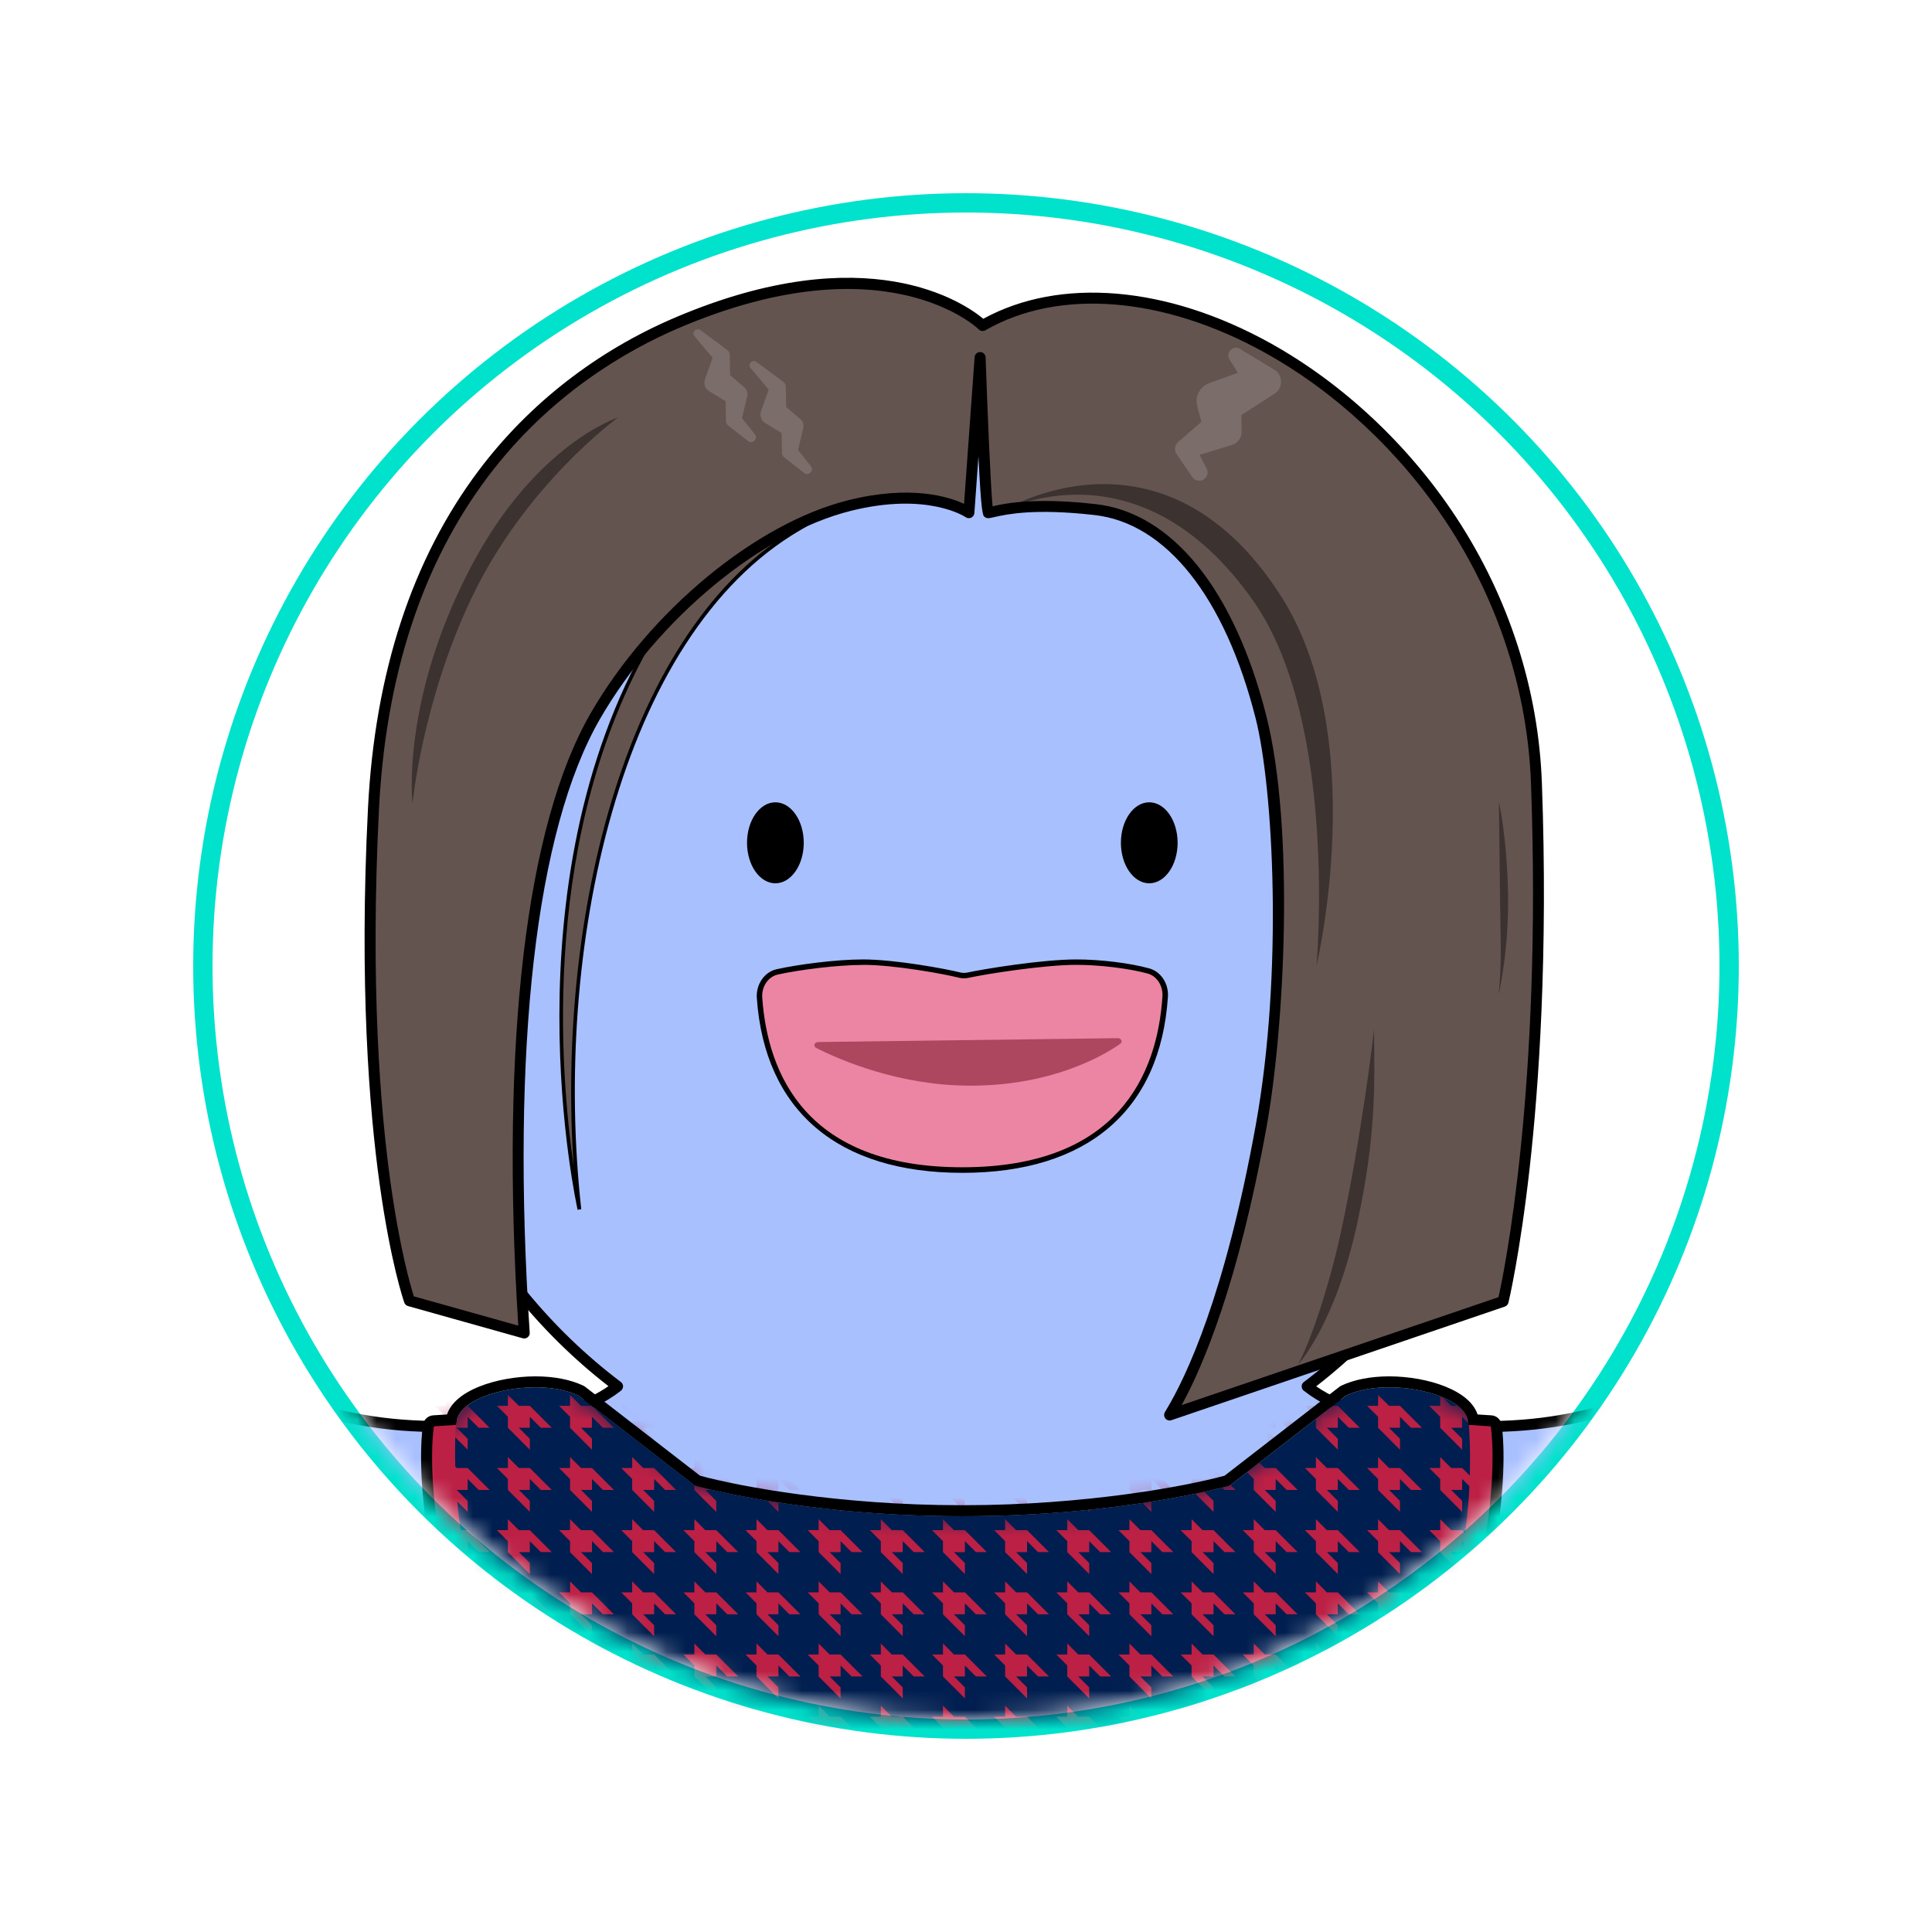 <svg width="100" height="100" viewBox="0 0 100 100" fill="none" xmlns="http://www.w3.org/2000/svg">
<g filter="url(#filter0_d_1944_15331)">
<circle cx="50" cy="50" r="39.5" fill="white" stroke="#00E2CC"/>
<mask id="mask0_1944_15331" style="mask-type:alpha" maskUnits="userSpaceOnUse" x="10" y="10" width="80" height="80">
<circle cx="49.999" cy="50" r="39.024" fill="white"/>
</mask>
<g mask="url(#mask0_1944_15331)">
<path d="M49.81 18.123H49.829H49.848C66.189 18.123 79.437 31.37 79.437 47.712C79.437 57.366 74.81 66.357 67.657 71.759C69.227 72.977 71.326 73.549 75.136 73.779C81.994 74.199 83.95 72.088 86.178 72.849C88.406 73.609 88.409 75.656 88.409 76.2C88.409 78.954 85.228 82.884 76.433 83.928C71.935 84.462 68.694 83.66 68.694 83.66C68.694 83.66 68.293 88.925 75.34 95.462C78.079 98.004 79.085 98.485 79.611 100.145C80.144 101.836 79.652 105.059 75.109 105.521C70.823 105.959 66.821 103.879 62.645 98.133C60.943 95.787 60.5 93.465 60.262 92.867C60.496 94.951 60.704 96.972 61.427 99.616C61.968 101.602 62.463 103.115 64.094 106.084C64.892 107.541 65.126 110.158 62.823 111.721C61.079 112.905 57.86 113.366 55.091 110.979C51.943 108.267 51.444 104.946 50.476 99.657C50.109 97.664 49.818 94.082 49.818 94.082C49.818 94.082 49.526 97.664 49.163 99.657C48.191 104.949 47.695 108.271 44.548 110.979C41.779 113.366 38.56 112.901 36.816 111.721C34.512 110.158 34.743 107.541 35.545 106.084C37.175 103.111 37.671 101.602 38.212 99.616C38.934 96.972 39.142 94.948 39.377 92.867C39.139 93.461 38.696 95.787 36.994 98.133C32.818 103.879 28.815 105.956 24.529 105.521C19.983 105.055 19.495 101.832 20.028 100.145C20.554 98.485 21.556 98.004 24.299 95.462C31.346 88.925 30.945 83.66 30.945 83.66C30.945 83.66 27.703 84.462 23.206 83.928C14.407 82.884 11.229 78.954 11.229 76.2C11.229 75.656 11.233 73.609 13.461 72.849C15.689 72.088 17.645 74.199 24.503 73.779C28.312 73.545 30.412 72.977 31.982 71.759C24.828 66.357 20.202 57.366 20.202 47.712C20.187 31.37 33.434 18.123 49.776 18.123H49.795H49.814H49.81Z" fill="#A9C0FF"/>
<path d="M59.509 112.977C58.011 112.977 56.373 112.47 54.898 111.199C51.8 108.528 51.202 105.268 50.302 100.327L50.188 99.711C50.048 98.943 49.916 97.937 49.81 96.987C49.704 97.937 49.572 98.943 49.432 99.711L49.318 100.327C48.418 105.268 47.82 108.528 44.722 111.199C41.938 113.597 38.583 113.276 36.646 111.959C34.153 110.269 34.467 107.439 35.284 105.952C36.937 102.941 37.403 101.462 37.925 99.544C38.333 98.046 38.575 96.764 38.749 95.546C38.397 96.386 37.909 97.339 37.206 98.3C33.143 103.891 29.099 106.274 24.484 105.801C21.984 105.548 20.788 104.473 20.229 103.622C19.427 102.4 19.449 100.978 19.741 100.059C20.157 98.739 20.887 98.099 22.339 96.825C22.839 96.386 23.406 95.89 24.091 95.255C27.669 91.933 29.262 88.964 29.965 87.054C30.503 85.597 30.62 84.523 30.643 84.012C29.682 84.205 26.852 84.651 23.153 84.213C13.503 83.063 10.927 78.633 10.927 76.197C10.927 73.889 12.247 72.955 13.351 72.577C14.415 72.214 15.394 72.452 16.748 72.777C18.409 73.178 20.679 73.727 24.469 73.492C27.976 73.277 30 72.781 31.494 71.748C24.231 66.112 19.903 57.154 19.903 47.705C19.903 31.238 33.306 17.84 49.776 17.84H49.829C66.318 17.84 79.717 31.238 79.717 47.712C79.717 57.162 75.393 66.12 68.126 71.756C69.621 72.789 71.644 73.284 75.151 73.5C78.938 73.731 81.211 73.182 82.872 72.785C84.226 72.46 85.206 72.221 86.269 72.584C87.373 72.963 88.693 73.897 88.693 76.204C88.693 78.641 86.117 83.07 76.464 84.213C72.768 84.651 69.938 84.205 68.974 84.012C68.996 84.523 69.114 85.597 69.651 87.054C70.354 88.96 71.947 91.933 75.525 95.255C76.21 95.89 76.778 96.386 77.277 96.825C78.73 98.099 79.46 98.742 79.876 100.059C80.167 100.982 80.19 102.4 79.388 103.622C78.828 104.477 77.632 105.548 75.132 105.801C70.513 106.274 66.473 103.887 62.41 98.3C61.711 97.335 61.219 96.382 60.867 95.546C61.045 96.768 61.283 98.05 61.692 99.544C62.214 101.462 62.683 102.941 64.332 105.952C65.149 107.443 65.463 110.269 62.97 111.959C62.059 112.576 60.833 112.977 59.505 112.977H59.509ZM39.362 92.584C39.385 92.584 39.407 92.584 39.43 92.592C39.566 92.626 39.657 92.758 39.642 92.898L39.608 93.186C39.389 95.134 39.161 97.146 38.469 99.692C37.936 101.648 37.459 103.161 35.776 106.225C35.057 107.53 34.781 110.011 36.96 111.49C38.727 112.69 41.791 112.973 44.348 110.772C47.294 108.233 47.847 105.222 48.758 100.229L48.872 99.612C49.231 97.657 49.523 94.101 49.523 94.067C49.534 93.919 49.659 93.806 49.806 93.806C49.954 93.806 50.079 93.919 50.09 94.067C50.09 94.101 50.385 97.657 50.744 99.612L50.858 100.229C51.77 105.219 52.318 108.233 55.269 110.772C57.826 112.977 60.894 112.69 62.656 111.49C64.835 110.011 64.555 107.534 63.84 106.225C62.157 103.161 61.681 101.648 61.147 99.692C60.455 97.146 60.228 95.134 60.008 93.186L59.974 92.898C59.959 92.758 60.05 92.626 60.186 92.592C60.326 92.558 60.466 92.629 60.519 92.762C60.572 92.894 60.629 93.079 60.705 93.337C60.996 94.313 61.537 96.129 62.872 97.967C66.802 103.376 70.68 105.688 75.079 105.237C76.883 105.052 78.211 104.386 78.919 103.308C79.615 102.253 79.592 101.023 79.338 100.225C78.968 99.056 78.366 98.527 76.906 97.244C76.403 96.802 75.836 96.302 75.143 95.663C68.077 89.108 68.391 83.853 68.41 83.634C68.418 83.551 68.459 83.475 68.527 83.426C68.595 83.377 68.682 83.362 68.762 83.38C68.792 83.388 72.015 84.163 76.399 83.645C82.047 82.976 88.126 80.358 88.126 76.201C88.126 74.616 87.438 73.579 86.087 73.118C85.179 72.808 84.317 73.016 83.008 73.333C81.313 73.742 78.994 74.302 75.121 74.064C71.247 73.825 69.106 73.243 67.483 71.983C67.415 71.93 67.374 71.847 67.374 71.756C67.374 71.669 67.415 71.586 67.487 71.533C74.792 66.017 79.153 57.113 79.153 47.712C79.149 31.552 66.004 18.407 49.848 18.407H49.795C33.616 18.407 20.471 31.552 20.471 47.712C20.471 57.113 24.832 66.017 32.137 71.533C32.209 71.586 32.25 71.669 32.25 71.756C32.25 71.843 32.209 71.926 32.141 71.983C30.518 73.243 28.377 73.825 24.503 74.064C20.63 74.302 18.311 73.742 16.616 73.333C15.307 73.019 14.441 72.808 13.537 73.118C12.183 73.579 11.498 74.616 11.498 76.201C11.498 80.362 17.577 82.976 23.225 83.645C27.609 84.167 30.832 83.388 30.862 83.38C30.942 83.362 31.029 83.38 31.097 83.426C31.165 83.471 31.206 83.551 31.214 83.634C31.229 83.853 31.547 89.111 24.48 95.663C23.788 96.302 23.221 96.802 22.718 97.244C21.258 98.527 20.656 99.056 20.285 100.225C20.032 101.023 20.013 102.253 20.705 103.308C21.413 104.386 22.74 105.052 24.545 105.237C28.944 105.688 32.818 103.376 36.752 97.967C38.087 96.129 38.628 94.313 38.919 93.337C38.995 93.079 39.052 92.894 39.105 92.762C39.15 92.652 39.256 92.584 39.37 92.584H39.362Z" fill="black"/>
<path d="M40.134 45.719C40.944 45.719 41.602 44.78 41.602 43.623C41.602 42.466 40.944 41.527 40.134 41.527C39.323 41.527 38.666 42.466 38.666 43.623C38.666 44.78 39.323 45.719 40.134 45.719Z" fill="black"/>
<path d="M59.485 45.719C60.296 45.719 60.953 44.78 60.953 43.623C60.953 42.466 60.296 41.527 59.485 41.527C58.675 41.527 58.018 42.466 58.018 43.623C58.018 44.78 58.675 45.719 59.485 45.719Z" fill="black"/>
<path d="M59.441 50.258C59.978 50.406 60.349 50.97 60.307 51.586C59.895 57.813 55.768 60.563 49.806 60.563C43.845 60.563 39.744 57.832 39.309 51.647C39.264 51.008 39.665 50.429 40.224 50.304C41.39 50.047 43.364 49.801 44.662 49.801C46.288 49.801 48.868 50.27 49.647 50.467C49.803 50.504 49.958 50.508 50.113 50.474C50.968 50.285 53.979 49.801 55.715 49.801C57.001 49.801 58.507 50.001 59.441 50.255V50.258Z" fill="#EB85A3"/>
<path d="M49.81 60.706C43.361 60.706 39.582 57.49 39.173 51.657C39.124 50.95 39.567 50.307 40.198 50.167C41.314 49.917 43.293 49.66 44.666 49.66C46.327 49.66 48.929 50.141 49.686 50.33C49.818 50.364 49.95 50.364 50.083 50.337C50.93 50.152 53.945 49.66 55.715 49.66C56.964 49.66 58.473 49.846 59.479 50.122C60.088 50.288 60.497 50.908 60.451 51.597C60.062 57.472 56.283 60.706 49.81 60.706ZM44.666 49.944C43.331 49.944 41.341 50.201 40.259 50.443C39.76 50.553 39.415 51.067 39.453 51.635C39.737 55.641 41.761 60.418 49.81 60.418C57.86 60.418 59.903 55.611 60.168 51.574C60.206 51.029 59.876 50.519 59.404 50.39C58.435 50.125 56.918 49.94 55.715 49.94C54.047 49.94 51.055 50.409 50.143 50.61C49.969 50.648 49.788 50.648 49.614 50.602C48.868 50.413 46.3 49.94 44.666 49.94V49.944Z" fill="black"/>
<path d="M57.856 53.735C58.041 53.735 58.124 53.928 57.981 54.03C57.031 54.689 54.402 56.194 50.222 56.194C46.526 56.194 43.459 54.855 42.248 54.242C42.078 54.155 42.15 53.936 42.346 53.936L57.856 53.735Z" fill="#AD475F"/>
<path d="M50.835 18.417C50.835 18.417 52.246 21.058 41.385 27.352C32.204 32.673 28.438 48.654 29.987 62.598C29.987 62.598 26.179 46.017 33.723 33.06C36.601 28.117 41.411 26.713 41.411 26.713L50.835 18.415V18.417Z" fill="#645450"/>
<path d="M29.898 62.619C29.86 62.452 26.17 45.852 33.646 33.012C36.414 28.259 41.019 26.738 41.368 26.63L50.776 18.345L50.922 18.371C50.981 18.483 52.252 21.164 41.436 27.433C32.026 32.887 28.602 49.247 30.086 62.586L29.9 62.619H29.898ZM50.786 18.587L41.476 26.785L41.44 26.804C41.392 26.817 36.631 28.255 33.807 33.107C27.985 43.108 28.972 55.41 29.694 60.36C28.807 47.422 32.382 32.461 41.339 27.27C50.647 21.876 50.877 19.182 50.786 18.587Z" fill="black"/>
<path d="M79.525 40.538C78.883 22.909 60.655 11.218 50.86 16.846C50.648 16.604 45.711 12.171 35.073 16.693C28.434 19.514 20.114 26.369 19.333 41.86C18.443 59.542 21.197 67.329 21.197 67.329L27.137 68.996C26.078 52.981 27.779 42.317 30.814 37.063C33.849 31.81 39.231 27.352 43.97 26.168C48.153 25.122 50.15 26.539 50.15 26.539L50.73 18.504C50.73 18.504 51.008 26.56 51.146 26.539C51.586 26.482 52.922 25.95 56.688 26.376C60.873 26.85 63.802 31.332 65.268 37.114C66.689 42.72 66.242 52.959 65.276 58.29C63.275 69.345 60.606 73.064 60.538 73.24L77.803 67.357C77.803 67.357 80.15 57.706 79.525 40.538Z" fill="#645450"/>
<path d="M60.539 73.524C60.463 73.524 60.389 73.494 60.334 73.437C60.258 73.357 60.234 73.24 60.273 73.138C60.289 73.1 60.309 73.066 60.364 72.975C61.412 71.239 63.409 67.016 64.997 58.241C66.427 50.335 65.902 40.773 64.993 37.185C63.403 30.916 60.364 27.079 56.657 26.659C53.519 26.302 52.093 26.624 51.483 26.761C51.361 26.787 51.265 26.81 51.183 26.82C51.106 26.829 51.022 26.806 50.962 26.755C50.871 26.679 50.788 26.611 50.645 23.62L50.433 26.558C50.426 26.66 50.363 26.751 50.27 26.795C50.177 26.838 50.068 26.829 49.984 26.77C49.965 26.757 48.021 25.446 44.037 26.442C39.386 27.606 34.051 32.032 31.059 37.206C27.736 42.954 26.444 54.237 27.418 68.977C27.424 69.07 27.386 69.159 27.314 69.216C27.242 69.275 27.147 69.294 27.058 69.269L21.119 67.602C21.03 67.577 20.958 67.511 20.927 67.424C20.899 67.342 20.223 65.402 19.647 61.264C19.118 57.46 18.586 51.002 19.046 41.845C19.4 34.828 21.327 28.943 24.777 24.353C27.375 20.897 30.895 18.158 34.96 16.43C44.901 12.203 49.92 15.685 50.895 16.5C54.865 14.327 60.397 14.789 65.747 17.758C69.492 19.836 72.904 23.03 75.356 26.753C78.092 30.908 79.632 35.673 79.808 40.529C80.132 49.414 79.645 56.25 79.179 60.418C78.673 64.942 78.082 67.401 78.077 67.425C78.054 67.52 77.984 67.596 77.893 67.628L60.628 73.511C60.597 73.52 60.567 73.526 60.537 73.526L60.539 73.524ZM54.054 25.929C54.774 25.929 55.651 25.973 56.719 26.094C60.675 26.541 63.892 30.533 65.542 37.044C67.014 42.849 66.495 53.142 65.555 58.341C64.095 66.41 62.282 70.69 61.162 72.728L77.563 67.141C77.851 65.847 79.818 56.327 79.244 40.549C79.071 35.796 77.563 31.133 74.884 27.066C72.482 23.419 69.14 20.289 65.474 18.256C60.221 15.342 54.81 14.907 51.003 17.095C50.886 17.163 50.736 17.137 50.647 17.036C50.604 16.989 45.822 12.436 35.186 16.956C32.416 18.135 28.439 20.433 25.236 24.698C21.854 29.193 19.965 34.974 19.616 41.876C19.158 50.969 19.684 57.381 20.207 61.158C20.691 64.642 21.257 66.586 21.42 67.098L26.827 68.615C25.895 53.961 27.221 42.715 30.569 36.923C33.63 31.626 39.113 27.09 43.901 25.893C47.127 25.086 49.096 25.704 49.899 26.079L50.446 18.485C50.458 18.336 50.581 18.222 50.731 18.222C50.731 18.222 50.734 18.222 50.736 18.222C50.888 18.224 51.009 18.345 51.015 18.497C51.104 21.085 51.271 25.152 51.375 26.206C51.805 26.109 52.614 25.931 54.056 25.931L54.054 25.929ZM51.113 26.257C51.113 26.257 51.108 26.257 51.104 26.257C51.108 26.257 51.109 26.257 51.113 26.257Z" fill="black"/>
<path opacity="0.4" d="M70.269 63.234C69.113 68.597 67.177 70.638 67.177 70.638C67.787 69.556 68.762 66.701 69.38 63.887C70.426 59.121 71.114 53.517 71.114 53.265C71.167 56.188 71.206 58.882 70.269 63.232V63.234Z" fill="black"/>
<path opacity="0.4" d="M78.057 46.381C78.103 49.171 77.576 51.466 77.576 51.466C77.722 49.846 77.677 49.077 77.646 46.777C77.622 45.032 77.582 41.508 77.582 41.508C77.582 41.508 78.008 43.304 78.059 46.383L78.057 46.381Z" fill="black"/>
<path opacity="0.4" d="M31.984 21.614C31.984 21.614 27.207 25.068 24.404 30.958C21.867 36.288 21.351 41.588 21.351 41.588C21.351 41.588 20.735 36.328 24.328 29.43C27.687 22.979 31.984 21.612 31.984 21.612L31.984 21.614Z" fill="black"/>
<path opacity="0.4" d="M51.849 26.469C51.849 26.469 58.927 22.634 64.878 31.114C69.273 37.378 68.142 49.986 68.142 49.986C68.142 49.986 70.981 38.084 66.261 30.786C60.113 21.283 51.851 26.471 51.851 26.471L51.849 26.469Z" fill="black"/>
<path opacity="0.15" d="M36.251 17.083L37.647 18.119C37.774 18.205 37.778 18.36 37.774 18.494L37.798 19.847L37.531 19.203C37.556 19.222 38.543 20.061 38.53 20.048C38.664 20.162 38.715 20.338 38.678 20.497L38.371 21.782L38.255 21.456L39.072 22.481C39.253 22.706 38.948 23.013 38.723 22.831L37.69 22.024C37.618 21.967 37.579 21.884 37.577 21.799V21.698L37.545 20.378L37.778 20.901L36.756 20.279L36.709 20.251C36.497 20.122 36.41 19.862 36.489 19.635L36.942 18.36L37.069 18.735L35.949 17.405C35.781 17.21 36.046 16.928 36.251 17.085V17.083Z" fill="white"/>
<path opacity="0.15" d="M39.151 18.73L40.547 19.767C40.674 19.852 40.678 20.007 40.674 20.142L40.699 21.495L40.432 20.851C40.456 20.869 41.443 21.709 41.43 21.695C41.565 21.809 41.616 21.985 41.578 22.144L41.271 23.429L41.155 23.103L41.972 24.128C42.154 24.354 41.849 24.66 41.623 24.479L40.591 23.672C40.519 23.615 40.479 23.531 40.477 23.446V23.346L40.445 22.025L40.678 22.548L39.657 21.927L39.609 21.898C39.397 21.769 39.31 21.51 39.392 21.282L39.844 20.007L39.971 20.383L38.852 19.052C38.683 18.857 38.948 18.575 39.153 18.732L39.151 18.73Z" fill="white"/>
<path opacity="0.15" d="M64.173 18.055L65.958 19.137C66.414 19.398 66.422 20.098 65.977 20.372L65.732 20.529L63.618 21.892L64.251 20.709L64.262 22.036V22.343C64.268 22.665 64.056 22.939 63.762 23.03L61.6 23.695L61.794 22.972L62.459 24.258C62.695 24.735 62.032 25.133 61.724 24.699L60.901 23.508C60.763 23.309 60.801 23.04 60.979 22.884L61.094 22.784L62.8 21.299L62.299 22.293L61.968 21.009C61.837 20.507 62.119 19.993 62.601 19.827L64.969 18.978L64.743 20.37L63.637 18.601C63.417 18.254 63.83 17.843 64.173 18.057V18.055Z" fill="white"/>
<path d="M77.16 73.825L76.025 73.751C75.995 73.592 75.972 73.514 75.972 73.514C75.726 72.091 71.756 71.251 69.68 72.23L63.647 76.898C63.647 76.898 58.073 78.476 49.883 78.476H49.741C41.551 78.476 35.977 76.898 35.977 76.898L29.942 72.231C27.864 71.251 23.896 72.093 23.648 73.516C23.648 73.516 23.625 73.592 23.595 73.753L22.46 73.827C22.46 73.827 22.153 75.581 22.647 79.012C23.249 83.202 24.047 84.139 24.047 84.139L25.251 84.205C25.51 84.659 25.69 84.808 25.69 84.808C25.69 84.808 26.381 85.144 27.8 84.886C29.244 84.625 29.797 84.209 30.071 84.139C29.049 88.128 27.085 90.919 27.002 91.233C26.521 93.046 37.673 98.029 49.794 98.029H49.826C61.949 98.029 73.101 93.046 72.619 91.233C72.535 90.921 70.571 88.128 69.549 84.139C69.823 84.209 70.376 84.627 71.82 84.886C73.239 85.142 74.127 84.808 74.127 84.808C74.127 84.808 74.278 84.657 74.507 84.197L75.575 84.139C75.575 84.139 76.373 83.202 76.975 79.012C77.467 75.581 77.162 73.827 77.162 73.827L77.16 73.825Z" fill="#001E4F"/>
<mask id="mask1_1944_15331" style="mask-type:luminance" maskUnits="userSpaceOnUse" x="22" y="71" width="56" height="28">
<path d="M77.16 73.825L76.025 73.751C75.995 73.592 75.972 73.514 75.972 73.514C75.726 72.091 71.756 71.251 69.68 72.23L63.647 76.898C63.647 76.898 58.073 78.476 49.883 78.476H49.741C41.551 78.476 35.977 76.898 35.977 76.898L29.942 72.231C27.864 71.251 23.896 72.093 23.648 73.516C23.648 73.516 23.625 73.592 23.595 73.753L22.46 73.827C22.46 73.827 22.153 75.581 22.647 79.012C23.249 83.202 24.047 84.139 24.047 84.139L25.251 84.205C25.51 84.659 25.69 84.808 25.69 84.808C25.69 84.808 26.381 85.144 27.8 84.886C29.244 84.625 29.797 84.209 30.071 84.139C29.049 88.128 27.085 90.919 27.002 91.233C26.521 93.046 37.673 98.029 49.794 98.029H49.826C61.949 98.029 73.101 93.046 72.619 91.233C72.535 90.921 70.571 88.128 69.549 84.139C69.823 84.209 70.376 84.627 71.82 84.886C73.239 85.142 74.127 84.808 74.127 84.808C74.127 84.808 74.278 84.657 74.507 84.197L75.575 84.139C75.575 84.139 76.373 83.202 76.975 79.012C77.467 75.581 77.162 73.827 77.162 73.827L77.16 73.825Z" fill="white"/>
</mask>
<g mask="url(#mask1_1944_15331)">
<path d="M76.248 73.333L75.681 72.767V72.765H75.113L74.545 72.197V72.765H73.977L74.545 73.333V73.902L75.113 74.468V74.47L75.681 75.038V74.47L75.113 73.902H75.681V73.335L76.248 73.9H76.816L76.248 73.333Z" fill="#BC2045"/>
<path d="M76.248 76.552V76.55L75.681 75.984H75.113L74.545 75.416V75.984H73.977L74.545 76.552V77.119L75.113 77.687L75.681 78.255V77.687L75.113 77.119H75.681V76.552L76.248 77.119H76.816L76.248 76.552Z" fill="#BC2045"/>
<path d="M76.248 79.77V79.768L75.681 79.202V79.201H75.113L74.545 78.633V79.201H73.977L74.545 79.77V80.338L75.113 80.904V80.906L75.681 81.473V80.906L75.113 80.338H75.681V79.77L76.248 80.336H76.816L76.248 79.77Z" fill="#BC2045"/>
<path d="M76.248 82.988L75.681 82.42H75.113L74.545 81.853V82.42H73.977L74.545 82.988V83.556L75.113 84.124L75.681 84.691V84.124L75.113 83.556H75.681V82.99L76.248 83.556H76.816L76.248 82.988Z" fill="#BC2045"/>
<path d="M76.248 86.207V86.205L75.681 85.639V85.637H75.113L74.545 85.069V85.637H73.977L74.545 86.207V86.774L75.113 87.342L75.681 87.91V87.342L75.113 86.774H75.681V86.207L76.248 86.772H76.816L76.248 86.207Z" fill="#BC2045"/>
<path d="M76.248 89.424L75.681 88.856H75.113L74.545 88.288V88.856H73.977L74.545 89.424V89.991L75.113 90.559V90.561L75.681 91.127V90.561L75.113 89.991H75.681V89.425L76.248 89.991H76.816L76.248 89.424Z" fill="#BC2045"/>
<path d="M73.031 73.333L72.463 72.767V72.765H71.896L71.328 72.197V72.765H70.76L71.328 73.333V73.902L71.896 74.468V74.47L72.463 75.038V74.47L71.896 73.902H72.463V73.335L73.031 73.9H73.599L73.031 73.333Z" fill="#BC2045"/>
<path d="M73.031 76.552V76.55L72.463 75.984H71.896L71.328 75.416V75.984H70.76L71.328 76.552V77.119L71.896 77.687L72.463 78.255V77.687L71.896 77.119H72.463V76.552L73.031 77.119H73.599L73.031 76.552Z" fill="#BC2045"/>
<path d="M73.031 79.77V79.768L72.463 79.202V79.201H71.896L71.328 78.633V79.201H70.76L71.328 79.77V80.338L71.896 80.904V80.906L72.463 81.473V80.906L71.896 80.338H72.463V79.77L73.031 80.336H73.599L73.031 79.77Z" fill="#BC2045"/>
<path d="M73.031 82.988L72.463 82.42H71.896L71.328 81.853V82.42H70.76L71.328 82.988V83.556L71.896 84.124L72.463 84.691V84.124L71.896 83.556H72.463V82.99L73.031 83.556H73.599L73.031 82.988Z" fill="#BC2045"/>
<path d="M73.031 86.207V86.205L72.463 85.639V85.637H71.896L71.328 85.069V85.637H70.76L71.328 86.207V86.774L71.896 87.342L72.463 87.91V87.342L71.896 86.774H72.463V86.207L73.031 86.772H73.599L73.031 86.207Z" fill="#BC2045"/>
<path d="M73.031 89.424L72.463 88.856H71.896L71.328 88.288V88.856H70.76L71.328 89.424V89.991L71.896 90.559V90.561L72.463 91.127V90.561L71.896 89.991H72.463V89.425L73.031 89.991H73.599L73.031 89.424Z" fill="#BC2045"/>
<path d="M69.814 73.333L69.246 72.767V72.765H68.679L68.111 72.197V72.765H67.543L68.111 73.333V73.902L68.679 74.468V74.47L69.246 75.038V74.47L68.679 73.902H69.246V73.335L69.814 73.9H70.382L69.814 73.333Z" fill="#BC2045"/>
<path d="M69.814 76.552V76.55L69.246 75.984H68.679L68.111 75.416V75.984H67.543L68.111 76.552V77.119L68.679 77.687L69.246 78.255V77.687L68.679 77.119H69.246V76.552L69.814 77.119H70.382L69.814 76.552Z" fill="#BC2045"/>
<path d="M69.814 79.77V79.768L69.246 79.202V79.201H68.679L68.111 78.633V79.201H67.543L68.111 79.77V80.338L68.679 80.904V80.906L69.246 81.473V80.906L68.679 80.338H69.246V79.77L69.814 80.336H70.382L69.814 79.77Z" fill="#BC2045"/>
<path d="M69.814 82.988L69.246 82.42H68.679L68.111 81.853V82.42H67.543L68.111 82.988V83.556L68.679 84.124L69.246 84.691V84.124L68.679 83.556H69.246V82.99L69.814 83.556H70.382L69.814 82.988Z" fill="#BC2045"/>
<path d="M69.814 86.207V86.205L69.246 85.639V85.637H68.679L68.111 85.069V85.637H67.543L68.111 86.207V86.774L68.679 87.342L69.246 87.91V87.342L68.679 86.774H69.246V86.207L69.814 86.772H70.382L69.814 86.207Z" fill="#BC2045"/>
<path d="M69.814 89.424L69.246 88.856H68.679L68.111 88.288V88.856H67.543L68.111 89.424V89.991L68.679 90.559V90.561L69.246 91.127V90.561L68.679 89.991H69.246V89.425L69.814 89.991H70.382L69.814 89.424Z" fill="#BC2045"/>
<path d="M66.597 73.333L66.029 72.767V72.765H65.462L64.894 72.197V72.765H64.326L64.894 73.333V73.902L65.462 74.468V74.47L66.029 75.038V74.47L65.462 73.902H66.029V73.335L66.597 73.9H67.165L66.597 73.333Z" fill="#BC2045"/>
<path d="M66.597 76.552V76.55L66.029 75.984H65.462L64.894 75.416V75.984H64.326L64.894 76.552V77.119L65.462 77.687L66.029 78.255V77.687L65.462 77.119H66.029V76.552L66.597 77.119H67.165L66.597 76.552Z" fill="#BC2045"/>
<path d="M66.597 79.77V79.768L66.029 79.202V79.201H65.462L64.894 78.633V79.201H64.326L64.894 79.77V80.338L65.462 80.904V80.906L66.029 81.473V80.906L65.462 80.338H66.029V79.77L66.597 80.336H67.165L66.597 79.77Z" fill="#BC2045"/>
<path d="M66.597 82.988L66.029 82.42H65.462L64.894 81.853V82.42H64.326L64.894 82.988V83.556L65.462 84.124L66.029 84.691V84.124L65.462 83.556H66.029V82.99L66.597 83.556H67.165L66.597 82.988Z" fill="#BC2045"/>
<path d="M66.597 86.207V86.205L66.029 85.639V85.637H65.462L64.894 85.069V85.637H64.326L64.894 86.207V86.774L65.462 87.342L66.029 87.91V87.342L65.462 86.774H66.029V86.207L66.597 86.772H67.165L66.597 86.207Z" fill="#BC2045"/>
<path d="M66.597 89.424L66.029 88.856H65.462L64.894 88.288V88.856H64.326L64.894 89.424V89.991L65.462 90.559V90.561L66.029 91.127V90.561L65.462 89.991H66.029V89.425L66.597 89.991H67.165L66.597 89.424Z" fill="#BC2045"/>
<path d="M63.38 73.333L62.812 72.767V72.765H62.244L61.677 72.197V72.765H61.109L61.677 73.333V73.902L62.244 74.468V74.47L62.812 75.038V74.47L62.244 73.902H62.812V73.335L63.38 73.9H63.947L63.38 73.333Z" fill="#BC2045"/>
<path d="M63.38 76.552V76.55L62.812 75.984H62.244L61.677 75.416V75.984H61.109L61.677 76.552V77.119L62.244 77.687L62.812 78.255V77.687L62.244 77.119H62.812V76.552L63.38 77.119H63.947L63.38 76.552Z" fill="#BC2045"/>
<path d="M63.38 79.77V79.768L62.812 79.202V79.201H62.244L61.677 78.633V79.201H61.109L61.677 79.77V80.338L62.244 80.904V80.906L62.812 81.473V80.906L62.244 80.338H62.812V79.77L63.38 80.336H63.947L63.38 79.77Z" fill="#BC2045"/>
<path d="M63.38 82.988L62.812 82.42H62.244L61.677 81.853V82.42H61.109L61.677 82.988V83.556L62.244 84.124L62.812 84.691V84.124L62.244 83.556H62.812V82.99L63.38 83.556H63.947L63.38 82.988Z" fill="#BC2045"/>
<path d="M63.38 86.207V86.205L62.812 85.639V85.637H62.244L61.677 85.069V85.637H61.109L61.677 86.207V86.774L62.244 87.342L62.812 87.91V87.342L62.244 86.774H62.812V86.207L63.38 86.772H63.947L63.38 86.207Z" fill="#BC2045"/>
<path d="M63.38 89.424L62.812 88.856H62.244L61.677 88.288V88.856H61.109L61.677 89.424V89.991L62.244 90.559V90.561L62.812 91.127V90.561L62.244 89.991H62.812V89.425L63.38 89.991H63.947L63.38 89.424Z" fill="#BC2045"/>
<path d="M60.163 73.333L59.595 72.767V72.765H59.027L58.459 72.197V72.765H57.892L58.459 73.333V73.902L59.027 74.468V74.47L59.595 75.038V74.47L59.027 73.902H59.595V73.335L60.163 73.9H60.73L60.163 73.333Z" fill="#BC2045"/>
<path d="M60.163 76.552V76.55L59.595 75.984H59.027L58.459 75.416V75.984H57.892L58.459 76.552V77.119L59.027 77.687L59.595 78.255V77.687L59.027 77.119H59.595V76.552L60.163 77.119H60.73L60.163 76.552Z" fill="#BC2045"/>
<path d="M60.163 79.77V79.768L59.595 79.202V79.201H59.027L58.459 78.633V79.201H57.892L58.459 79.77V80.338L59.027 80.904V80.906L59.595 81.473V80.906L59.027 80.338H59.595V79.77L60.163 80.336H60.73L60.163 79.77Z" fill="#BC2045"/>
<path d="M60.163 82.988L59.595 82.42H59.027L58.459 81.853V82.42H57.892L58.459 82.988V83.556L59.027 84.124L59.595 84.691V84.124L59.027 83.556H59.595V82.99L60.163 83.556H60.73L60.163 82.988Z" fill="#BC2045"/>
<path d="M60.163 86.207V86.205L59.595 85.639V85.637H59.027L58.459 85.069V85.637H57.892L58.459 86.207V86.774L59.027 87.342L59.595 87.91V87.342L59.027 86.774H59.595V86.207L60.163 86.772H60.73L60.163 86.207Z" fill="#BC2045"/>
<path d="M60.163 89.424L59.595 88.856H59.027L58.459 88.288V88.856H57.892L58.459 89.424V89.991L59.027 90.559V90.561L59.595 91.127V90.561L59.027 89.991H59.595V89.425L60.163 89.991H60.73L60.163 89.424Z" fill="#BC2045"/>
<path d="M56.946 73.333L56.378 72.767V72.765H55.81L55.242 72.197V72.765H54.675L55.242 73.333V73.902L55.81 74.468V74.47L56.378 75.038V74.47L55.81 73.902H56.378V73.335L56.946 73.9H57.513L56.946 73.333Z" fill="#BC2045"/>
<path d="M56.946 76.552V76.55L56.378 75.984H55.81L55.242 75.416V75.984H54.675L55.242 76.552V77.119L55.81 77.687L56.378 78.255V77.687L55.81 77.119H56.378V76.552L56.946 77.119H57.513L56.946 76.552Z" fill="#BC2045"/>
<path d="M56.946 79.77V79.768L56.378 79.202V79.201H55.81L55.242 78.633V79.201H54.675L55.242 79.77V80.338L55.81 80.904V80.906L56.378 81.473V80.906L55.81 80.338H56.378V79.77L56.946 80.336H57.513L56.946 79.77Z" fill="#BC2045"/>
<path d="M56.946 82.988L56.378 82.42H55.81L55.242 81.853V82.42H54.675L55.242 82.988V83.556L55.81 84.124L56.378 84.691V84.124L55.81 83.556H56.378V82.99L56.946 83.556H57.513L56.946 82.988Z" fill="#BC2045"/>
<path d="M56.946 86.207V86.205L56.378 85.639V85.637H55.81L55.242 85.069V85.637H54.675L55.242 86.207V86.774L55.81 87.342L56.378 87.91V87.342L55.81 86.774H56.378V86.207L56.946 86.772H57.513L56.946 86.207Z" fill="#BC2045"/>
<path d="M56.946 89.424L56.378 88.856H55.81L55.242 88.288V88.856H54.675L55.242 89.424V89.991L55.81 90.559V90.561L56.378 91.127V90.561L55.81 89.991H56.378V89.425L56.946 89.991H57.513L56.946 89.424Z" fill="#BC2045"/>
<path d="M53.728 73.333L53.161 72.767V72.765H52.593L52.025 72.197V72.765H51.458L52.025 73.333V73.902L52.593 74.468V74.47L53.161 75.038V74.47L52.593 73.902H53.161V73.335L53.728 73.9H54.296L53.728 73.333Z" fill="#BC2045"/>
<path d="M53.728 76.552V76.55L53.161 75.984H52.593L52.025 75.416V75.984H51.458L52.025 76.552V77.119L52.593 77.687L53.161 78.255V77.687L52.593 77.119H53.161V76.552L53.728 77.119H54.296L53.728 76.552Z" fill="#BC2045"/>
<path d="M53.728 79.77V79.768L53.161 79.202V79.201H52.593L52.025 78.633V79.201H51.458L52.025 79.77V80.338L52.593 80.904V80.906L53.161 81.473V80.906L52.593 80.338H53.161V79.77L53.728 80.336H54.296L53.728 79.77Z" fill="#BC2045"/>
<path d="M53.728 82.988L53.161 82.42H52.593L52.025 81.853V82.42H51.458L52.025 82.988V83.556L52.593 84.124L53.161 84.691V84.124L52.593 83.556H53.161V82.99L53.728 83.556H54.296L53.728 82.988Z" fill="#BC2045"/>
<path d="M53.728 86.207V86.205L53.161 85.639V85.637H52.593L52.025 85.069V85.637H51.458L52.025 86.207V86.774L52.593 87.342L53.161 87.91V87.342L52.593 86.774H53.161V86.207L53.728 86.772H54.296L53.728 86.207Z" fill="#BC2045"/>
<path d="M53.728 89.424L53.161 88.856H52.593L52.025 88.288V88.856H51.458L52.025 89.424V89.991L52.593 90.559V90.561L53.161 91.127V90.561L52.593 89.991H53.161V89.425L53.728 89.991H54.296L53.728 89.424Z" fill="#BC2045"/>
<path d="M50.511 73.333L49.944 72.767V72.765H49.376L48.808 72.197V72.765H48.24L48.808 73.333V73.902L49.376 74.468V74.47L49.944 75.038V74.47L49.376 73.902H49.944V73.335L50.511 73.9H51.079L50.511 73.333Z" fill="#BC2045"/>
<path d="M50.511 76.552V76.55L49.944 75.984H49.376L48.808 75.416V75.984H48.24L48.808 76.552V77.119L49.376 77.687L49.944 78.255V77.687L49.376 77.119H49.944V76.552L50.511 77.119H51.079L50.511 76.552Z" fill="#BC2045"/>
<path d="M50.511 79.77V79.768L49.944 79.202V79.201H49.376L48.808 78.633V79.201H48.24L48.808 79.77V80.338L49.376 80.904V80.906L49.944 81.473V80.906L49.376 80.338H49.944V79.77L50.511 80.336H51.079L50.511 79.77Z" fill="#BC2045"/>
<path d="M50.511 82.988L49.944 82.42H49.376L48.808 81.853V82.42H48.24L48.808 82.988V83.556L49.376 84.124L49.944 84.691V84.124L49.376 83.556H49.944V82.99L50.511 83.556H51.079L50.511 82.988Z" fill="#BC2045"/>
<path d="M50.511 86.207V86.205L49.944 85.639V85.637H49.376L48.808 85.069V85.637H48.24L48.808 86.207V86.774L49.376 87.342L49.944 87.91V87.342L49.376 86.774H49.944V86.207L50.511 86.772H51.079L50.511 86.207Z" fill="#BC2045"/>
<path d="M50.511 89.424L49.944 88.856H49.376L48.808 88.288V88.856H48.24L48.808 89.424V89.991L49.376 90.559V90.561L49.944 91.127V90.561L49.376 89.991H49.944V89.425L50.511 89.991H51.079L50.511 89.424Z" fill="#BC2045"/>
<path d="M47.294 73.333L46.726 72.767V72.765H46.159L45.591 72.197V72.765H45.023L45.591 73.333V73.902L46.159 74.468V74.47L46.726 75.038V74.47L46.159 73.902H46.726V73.335L47.294 73.9H47.862L47.294 73.333Z" fill="#BC2045"/>
<path d="M47.294 76.552V76.55L46.726 75.984H46.159L45.591 75.416V75.984H45.023L45.591 76.552V77.119L46.159 77.687L46.726 78.255V77.687L46.159 77.119H46.726V76.552L47.294 77.119H47.862L47.294 76.552Z" fill="#BC2045"/>
<path d="M47.294 79.77V79.768L46.726 79.202V79.201H46.159L45.591 78.633V79.201H45.023L45.591 79.77V80.338L46.159 80.904V80.906L46.726 81.473V80.906L46.159 80.338H46.726V79.77L47.294 80.336H47.862L47.294 79.77Z" fill="#BC2045"/>
<path d="M47.294 82.988L46.726 82.42H46.159L45.591 81.853V82.42H45.023L45.591 82.988V83.556L46.159 84.124L46.726 84.691V84.124L46.159 83.556H46.726V82.99L47.294 83.556H47.862L47.294 82.988Z" fill="#BC2045"/>
<path d="M47.294 86.207V86.205L46.726 85.639V85.637H46.159L45.591 85.069V85.637H45.023L45.591 86.207V86.774L46.159 87.342L46.726 87.91V87.342L46.159 86.774H46.726V86.207L47.294 86.772H47.862L47.294 86.207Z" fill="#BC2045"/>
<path d="M47.294 89.424L46.726 88.856H46.159L45.591 88.288V88.856H45.023L45.591 89.424V89.991L46.159 90.559V90.561L46.726 91.127V90.561L46.159 89.991H46.726V89.425L47.294 89.991H47.862L47.294 89.424Z" fill="#BC2045"/>
<path d="M44.077 73.333L43.509 72.767V72.765H42.941L42.374 72.197V72.765H41.806L42.374 73.333V73.902L42.941 74.468V74.47L43.509 75.038V74.47L42.941 73.902H43.509V73.335L44.077 73.9H44.645L44.077 73.333Z" fill="#BC2045"/>
<path d="M44.077 76.552V76.55L43.509 75.984H42.941L42.374 75.416V75.984H41.806L42.374 76.552V77.119L42.941 77.687L43.509 78.255V77.687L42.941 77.119H43.509V76.552L44.077 77.119H44.645L44.077 76.552Z" fill="#BC2045"/>
<path d="M44.077 79.77V79.768L43.509 79.202V79.201H42.941L42.374 78.633V79.201H41.806L42.374 79.77V80.338L42.941 80.904V80.906L43.509 81.473V80.906L42.941 80.338H43.509V79.77L44.077 80.336H44.645L44.077 79.77Z" fill="#BC2045"/>
<path d="M44.077 82.988L43.509 82.42H42.941L42.374 81.853V82.42H41.806L42.374 82.988V83.556L42.941 84.124L43.509 84.691V84.124L42.941 83.556H43.509V82.99L44.077 83.556H44.645L44.077 82.988Z" fill="#BC2045"/>
<path d="M44.077 86.207V86.205L43.509 85.639V85.637H42.941L42.374 85.069V85.637H41.806L42.374 86.207V86.774L42.941 87.342L43.509 87.91V87.342L42.941 86.774H43.509V86.207L44.077 86.772H44.645L44.077 86.207Z" fill="#BC2045"/>
<path d="M44.077 89.424L43.509 88.856H42.941L42.374 88.288V88.856H41.806L42.374 89.424V89.991L42.941 90.559V90.561L43.509 91.127V90.561L42.941 89.991H43.509V89.425L44.077 89.991H44.645L44.077 89.424Z" fill="#BC2045"/>
<path d="M40.86 73.333L40.292 72.767V72.765H39.724L39.157 72.197V72.765H38.589L39.157 73.333V73.902L39.724 74.468V74.47L40.292 75.038V74.47L39.724 73.902H40.292V73.335L40.86 73.9H41.428L40.86 73.333Z" fill="#BC2045"/>
<path d="M40.86 76.552V76.55L40.292 75.984H39.724L39.157 75.416V75.984H38.589L39.157 76.552V77.119L39.724 77.687L40.292 78.255V77.687L39.724 77.119H40.292V76.552L40.86 77.119H41.428L40.86 76.552Z" fill="#BC2045"/>
<path d="M40.86 79.77V79.768L40.292 79.202V79.201H39.724L39.157 78.633V79.201H38.589L39.157 79.77V80.338L39.724 80.904V80.906L40.292 81.473V80.906L39.724 80.338H40.292V79.77L40.86 80.336H41.428L40.86 79.77Z" fill="#BC2045"/>
<path d="M40.86 82.988L40.292 82.42H39.724L39.157 81.853V82.42H38.589L39.157 82.988V83.556L39.724 84.124L40.292 84.691V84.124L39.724 83.556H40.292V82.99L40.86 83.556H41.428L40.86 82.988Z" fill="#BC2045"/>
<path d="M40.86 86.207V86.205L40.292 85.639V85.637H39.724L39.157 85.069V85.637H38.589L39.157 86.207V86.774L39.724 87.342L40.292 87.91V87.342L39.724 86.774H40.292V86.207L40.86 86.772H41.428L40.86 86.207Z" fill="#BC2045"/>
<path d="M40.86 89.424L40.292 88.856H39.724L39.157 88.288V88.856H38.589L39.157 89.424V89.991L39.724 90.559V90.561L40.292 91.127V90.561L39.724 89.991H40.292V89.425L40.86 89.991H41.428L40.86 89.424Z" fill="#BC2045"/>
<path d="M37.643 73.333L37.075 72.767V72.765H36.507L35.94 72.197V72.765H35.372L35.94 73.333V73.902L36.507 74.468V74.47L37.075 75.038V74.47L36.507 73.902H37.075V73.335L37.643 73.9H38.211L37.643 73.333Z" fill="#BC2045"/>
<path d="M37.643 76.552V76.55L37.075 75.984H36.507L35.94 75.416V75.984H35.372L35.94 76.552V77.119L36.507 77.687L37.075 78.255V77.687L36.507 77.119H37.075V76.552L37.643 77.119H38.211L37.643 76.552Z" fill="#BC2045"/>
<path d="M37.643 79.77V79.768L37.075 79.202V79.201H36.507L35.94 78.633V79.201H35.372L35.94 79.77V80.338L36.507 80.904V80.906L37.075 81.473V80.906L36.507 80.338H37.075V79.77L37.643 80.336H38.211L37.643 79.77Z" fill="#BC2045"/>
<path d="M37.643 82.988L37.075 82.42H36.507L35.94 81.853V82.42H35.372L35.94 82.988V83.556L36.507 84.124L37.075 84.691V84.124L36.507 83.556H37.075V82.99L37.643 83.556H38.211L37.643 82.988Z" fill="#BC2045"/>
<path d="M37.643 86.207V86.205L37.075 85.639V85.637H36.507L35.94 85.069V85.637H35.372L35.94 86.207V86.774L36.507 87.342L37.075 87.91V87.342L36.507 86.774H37.075V86.207L37.643 86.772H38.211L37.643 86.207Z" fill="#BC2045"/>
<path d="M37.643 89.424L37.075 88.856H36.507L35.94 88.288V88.856H35.372L35.94 89.424V89.991L36.507 90.559V90.561L37.075 91.127V90.561L36.507 89.991H37.075V89.425L37.643 89.991H38.211L37.643 89.424Z" fill="#BC2045"/>
<path d="M34.426 73.333L33.858 72.767V72.765H33.29L32.722 72.197V72.765H32.155L32.722 73.333V73.902L33.29 74.468V74.47L33.858 75.038V74.47L33.29 73.902H33.858V73.335L34.426 73.9H34.993L34.426 73.333Z" fill="#BC2045"/>
<path d="M34.426 76.552V76.55L33.858 75.984H33.29L32.722 75.416V75.984H32.155L32.722 76.552V77.119L33.29 77.687L33.858 78.255V77.687L33.29 77.119H33.858V76.552L34.426 77.119H34.993L34.426 76.552Z" fill="#BC2045"/>
<path d="M34.426 79.77V79.768L33.858 79.202V79.201H33.29L32.722 78.633V79.201H32.155L32.722 79.77V80.338L33.29 80.904V80.906L33.858 81.473V80.906L33.29 80.338H33.858V79.77L34.426 80.336H34.993L34.426 79.77Z" fill="#BC2045"/>
<path d="M34.426 82.988L33.858 82.42H33.29L32.722 81.853V82.42H32.155L32.722 82.988V83.556L33.29 84.124L33.858 84.691V84.124L33.29 83.556H33.858V82.99L34.426 83.556H34.993L34.426 82.988Z" fill="#BC2045"/>
<path d="M34.426 86.207V86.205L33.858 85.639V85.637H33.29L32.722 85.069V85.637H32.155L32.722 86.207V86.774L33.29 87.342L33.858 87.91V87.342L33.29 86.774H33.858V86.207L34.426 86.772H34.993L34.426 86.207Z" fill="#BC2045"/>
<path d="M34.426 89.424L33.858 88.856H33.29L32.722 88.288V88.856H32.155L32.722 89.424V89.991L33.29 90.559V90.561L33.858 91.127V90.561L33.29 89.991H33.858V89.425L34.426 89.991H34.993L34.426 89.424Z" fill="#BC2045"/>
<path d="M31.209 73.333L30.641 72.767V72.765H30.073L29.505 72.197V72.765H28.938L29.505 73.333V73.902L30.073 74.468V74.47L30.641 75.038V74.47L30.073 73.902H30.641V73.335L31.209 73.9H31.776L31.209 73.333Z" fill="#BC2045"/>
<path d="M31.209 76.552V76.55L30.641 75.984H30.073L29.505 75.416V75.984H28.938L29.505 76.552V77.119L30.073 77.687L30.641 78.255V77.687L30.073 77.119H30.641V76.552L31.209 77.119H31.776L31.209 76.552Z" fill="#BC2045"/>
<path d="M31.209 79.77V79.768L30.641 79.202V79.201H30.073L29.505 78.633V79.201H28.938L29.505 79.77V80.338L30.073 80.904V80.906L30.641 81.473V80.906L30.073 80.338H30.641V79.77L31.209 80.336H31.776L31.209 79.77Z" fill="#BC2045"/>
<path d="M31.209 82.988L30.641 82.42H30.073L29.505 81.853V82.42H28.938L29.505 82.988V83.556L30.073 84.124L30.641 84.691V84.124L30.073 83.556H30.641V82.99L31.209 83.556H31.776L31.209 82.988Z" fill="#BC2045"/>
<path d="M31.209 86.207V86.205L30.641 85.639V85.637H30.073L29.505 85.069V85.637H28.938L29.505 86.207V86.774L30.073 87.342L30.641 87.91V87.342L30.073 86.774H30.641V86.207L31.209 86.772H31.776L31.209 86.207Z" fill="#BC2045"/>
<path d="M31.209 89.424L30.641 88.856H30.073L29.505 88.288V88.856H28.938L29.505 89.424V89.991L30.073 90.559V90.561L30.641 91.127V90.561L30.073 89.991H30.641V89.425L31.209 89.991H31.776L31.209 89.424Z" fill="#BC2045"/>
<path d="M27.991 73.333L27.424 72.767V72.765H26.856L26.288 72.197V72.765H25.72L26.288 73.333V73.902L26.856 74.468V74.47L27.424 75.038V74.47L26.856 73.902H27.424V73.335L27.991 73.9H28.559L27.991 73.333Z" fill="#BC2045"/>
<path d="M27.991 76.552V76.55L27.424 75.984H26.856L26.288 75.416V75.984H25.72L26.288 76.552V77.119L26.856 77.687L27.424 78.255V77.687L26.856 77.119H27.424V76.552L27.991 77.119H28.559L27.991 76.552Z" fill="#BC2045"/>
<path d="M27.991 79.77V79.768L27.424 79.202V79.201H26.856L26.288 78.633V79.201H25.72L26.288 79.77V80.338L26.856 80.904V80.906L27.424 81.473V80.906L26.856 80.338H27.424V79.77L27.991 80.336H28.559L27.991 79.77Z" fill="#BC2045"/>
<path d="M27.991 82.988L27.424 82.42H26.856L26.288 81.853V82.42H25.72L26.288 82.988V83.556L26.856 84.124L27.424 84.691V84.124L26.856 83.556H27.424V82.99L27.991 83.556H28.559L27.991 82.988Z" fill="#BC2045"/>
<path d="M27.991 86.207V86.205L27.424 85.639V85.637H26.856L26.288 85.069V85.637H25.72L26.288 86.207V86.774L26.856 87.342L27.424 87.91V87.342L26.856 86.774H27.424V86.207L27.991 86.772H28.559L27.991 86.207Z" fill="#BC2045"/>
<path d="M27.991 89.424L27.424 88.856H26.856L26.288 88.288V88.856H25.72L26.288 89.424V89.991L26.856 90.559V90.561L27.424 91.127V90.561L26.856 89.991H27.424V89.425L27.991 89.991H28.559L27.991 89.424Z" fill="#BC2045"/>
<path d="M24.774 73.333L24.206 72.767V72.765H23.639L23.071 72.197V72.765H22.503L23.071 73.333V73.902L23.639 74.468V74.47L24.206 75.038V74.47L23.639 73.902H24.206V73.335L24.774 73.9H25.342L24.774 73.333Z" fill="#BC2045"/>
<path d="M24.774 76.552V76.55L24.206 75.984H23.639L23.071 75.416V75.984H22.503L23.071 76.552V77.119L23.639 77.687L24.206 78.255V77.687L23.639 77.119H24.206V76.552L24.774 77.119H25.342L24.774 76.552Z" fill="#BC2045"/>
<path d="M24.774 79.77V79.768L24.206 79.202V79.201H23.639L23.071 78.633V79.201H22.503L23.071 79.77V80.338L23.639 80.904V80.906L24.206 81.473V80.906L23.639 80.338H24.206V79.77L24.774 80.336H25.342L24.774 79.77Z" fill="#BC2045"/>
<path d="M24.774 82.988L24.206 82.42H23.639L23.071 81.853V82.42H22.503L23.071 82.988V83.556L23.639 84.124L24.206 84.691V84.124L23.639 83.556H24.206V82.99L24.774 83.556H25.342L24.774 82.988Z" fill="#BC2045"/>
<path d="M24.774 86.207V86.205L24.206 85.639V85.637H23.639L23.071 85.069V85.637H22.503L23.071 86.207V86.774L23.639 87.342L24.206 87.91V87.342L23.639 86.774H24.206V86.207L24.774 86.772H25.342L24.774 86.207Z" fill="#BC2045"/>
<path d="M24.774 89.424L24.206 88.856H23.639L23.071 88.288V88.856H22.503L23.071 89.424V89.991L23.639 90.559V90.561L24.206 91.127V90.561L23.639 89.991H24.206V89.425L24.774 89.991H25.342L24.774 89.424Z" fill="#BC2045"/>
</g>
<path d="M23.595 73.752C23.595 73.752 23.41 76.27 23.832 79.109C24.303 82.286 25.251 84.204 25.251 84.204L24.03 84.504L23.241 83.452L22.032 76.592L22.405 73.557L23.595 73.752Z" fill="#BC2045"/>
<path d="M76.027 73.741C76.027 73.741 76.245 76.258 75.862 79.103C75.435 82.286 74.511 84.214 74.511 84.214L75.736 84.5L76.51 83.438L77.628 76.561L77.215 73.531L76.027 73.743V73.741Z" fill="#BC2045"/>
<path d="M71.903 71.808C73.799 71.808 75.8 72.519 75.972 73.517C75.972 73.517 75.995 73.593 76.025 73.753L77.16 73.827C77.16 73.827 77.467 75.582 76.973 79.012C76.371 83.202 75.573 84.139 75.573 84.139L74.505 84.198C74.278 84.658 74.125 84.809 74.125 84.809C74.125 84.809 73.661 84.985 72.866 84.985C72.562 84.985 72.21 84.959 71.818 84.888C70.374 84.627 69.822 84.211 69.547 84.141C70.569 88.13 72.533 90.921 72.617 91.236C73.097 93.049 61.945 98.031 49.824 98.031H49.792C37.669 98.031 26.517 93.049 27 91.236C27.083 90.923 29.047 88.13 30.069 84.141C29.795 84.211 29.242 84.629 27.798 84.888C27.404 84.96 27.068 84.985 26.786 84.985C26.049 84.985 25.688 84.809 25.688 84.809C25.688 84.809 25.51 84.659 25.249 84.205L24.046 84.139C24.046 84.139 23.247 83.202 22.645 79.012C22.153 75.582 22.458 73.827 22.458 73.827L23.593 73.753C23.623 73.594 23.646 73.517 23.646 73.517C23.818 72.519 25.819 71.808 27.715 71.808C28.525 71.808 29.318 71.939 29.939 72.232L35.972 76.9C35.972 76.9 41.545 78.479 49.735 78.479H49.877C58.068 78.479 63.641 76.9 63.641 76.9L69.674 72.232C70.296 71.939 71.088 71.808 71.897 71.808M71.903 71.24C70.951 71.24 70.1 71.405 69.435 71.717C69.398 71.734 69.364 71.757 69.329 71.781L63.383 76.382C61.393 76.927 56.171 77.909 49.879 77.909H49.737C43.445 77.909 38.222 76.927 36.233 76.382L30.289 71.781C30.256 71.757 30.221 71.734 30.183 71.717C29.522 71.405 28.669 71.24 27.717 71.24C26.71 71.24 25.656 71.43 24.825 71.761C23.911 72.124 23.334 72.624 23.139 73.212L22.42 73.258C22.159 73.275 21.943 73.468 21.898 73.727C21.884 73.803 21.581 75.61 22.083 79.09C22.691 83.322 23.519 84.396 23.612 84.504C23.712 84.622 23.858 84.694 24.013 84.703L24.92 84.752C25.124 85.062 25.274 85.201 25.323 85.242C25.359 85.273 25.399 85.297 25.44 85.318C25.52 85.356 25.961 85.551 26.786 85.551C27.136 85.551 27.511 85.515 27.898 85.445C28.44 85.346 28.864 85.229 29.199 85.114C28.407 87.619 27.304 89.531 26.797 90.411C26.572 90.8 26.487 90.946 26.451 91.088C26.354 91.455 26.46 91.843 26.769 92.244C27.732 93.497 30.843 95.055 34.883 96.307C39.645 97.784 44.94 98.597 49.792 98.597H49.824C54.676 98.597 59.971 97.784 64.733 96.307C68.775 95.055 71.884 93.497 72.847 92.244C73.156 91.843 73.262 91.455 73.165 91.088C73.127 90.948 73.044 90.8 72.819 90.411C72.312 89.531 71.209 87.619 70.418 85.114C70.752 85.229 71.176 85.348 71.718 85.445C72.106 85.515 72.494 85.551 72.868 85.551C73.741 85.551 74.269 85.362 74.327 85.339C74.403 85.311 74.471 85.267 74.528 85.21C74.568 85.17 74.689 85.038 74.857 84.745L75.605 84.703C75.76 84.694 75.906 84.624 76.006 84.504C76.099 84.396 76.927 83.322 77.535 79.09C78.035 75.61 77.734 73.801 77.721 73.727C77.675 73.469 77.459 73.275 77.198 73.258L76.479 73.212C76.284 72.624 75.707 72.126 74.793 71.761C73.964 71.43 72.91 71.24 71.903 71.24Z" fill="black"/>
</g>
</g>
<defs>
<filter id="filter0_d_1944_15331" x="0" y="0" width="100" height="100" filterUnits="userSpaceOnUse" color-interpolation-filters="sRGB">
<feFlood flood-opacity="0" result="BackgroundImageFix"/>
<feColorMatrix in="SourceAlpha" type="matrix" values="0 0 0 0 0 0 0 0 0 0 0 0 0 0 0 0 0 0 127 0" result="hardAlpha"/>
<feOffset/>
<feGaussianBlur stdDeviation="5"/>
<feComposite in2="hardAlpha" operator="out"/>
<feColorMatrix type="matrix" values="0 0 0 0 0 0 0 0 0 0 0 0 0 0 0 0 0 0 0.3 0"/>
<feBlend mode="normal" in2="BackgroundImageFix" result="effect1_dropShadow_1944_15331"/>
<feBlend mode="normal" in="SourceGraphic" in2="effect1_dropShadow_1944_15331" result="shape"/>
</filter>
</defs>
</svg>
